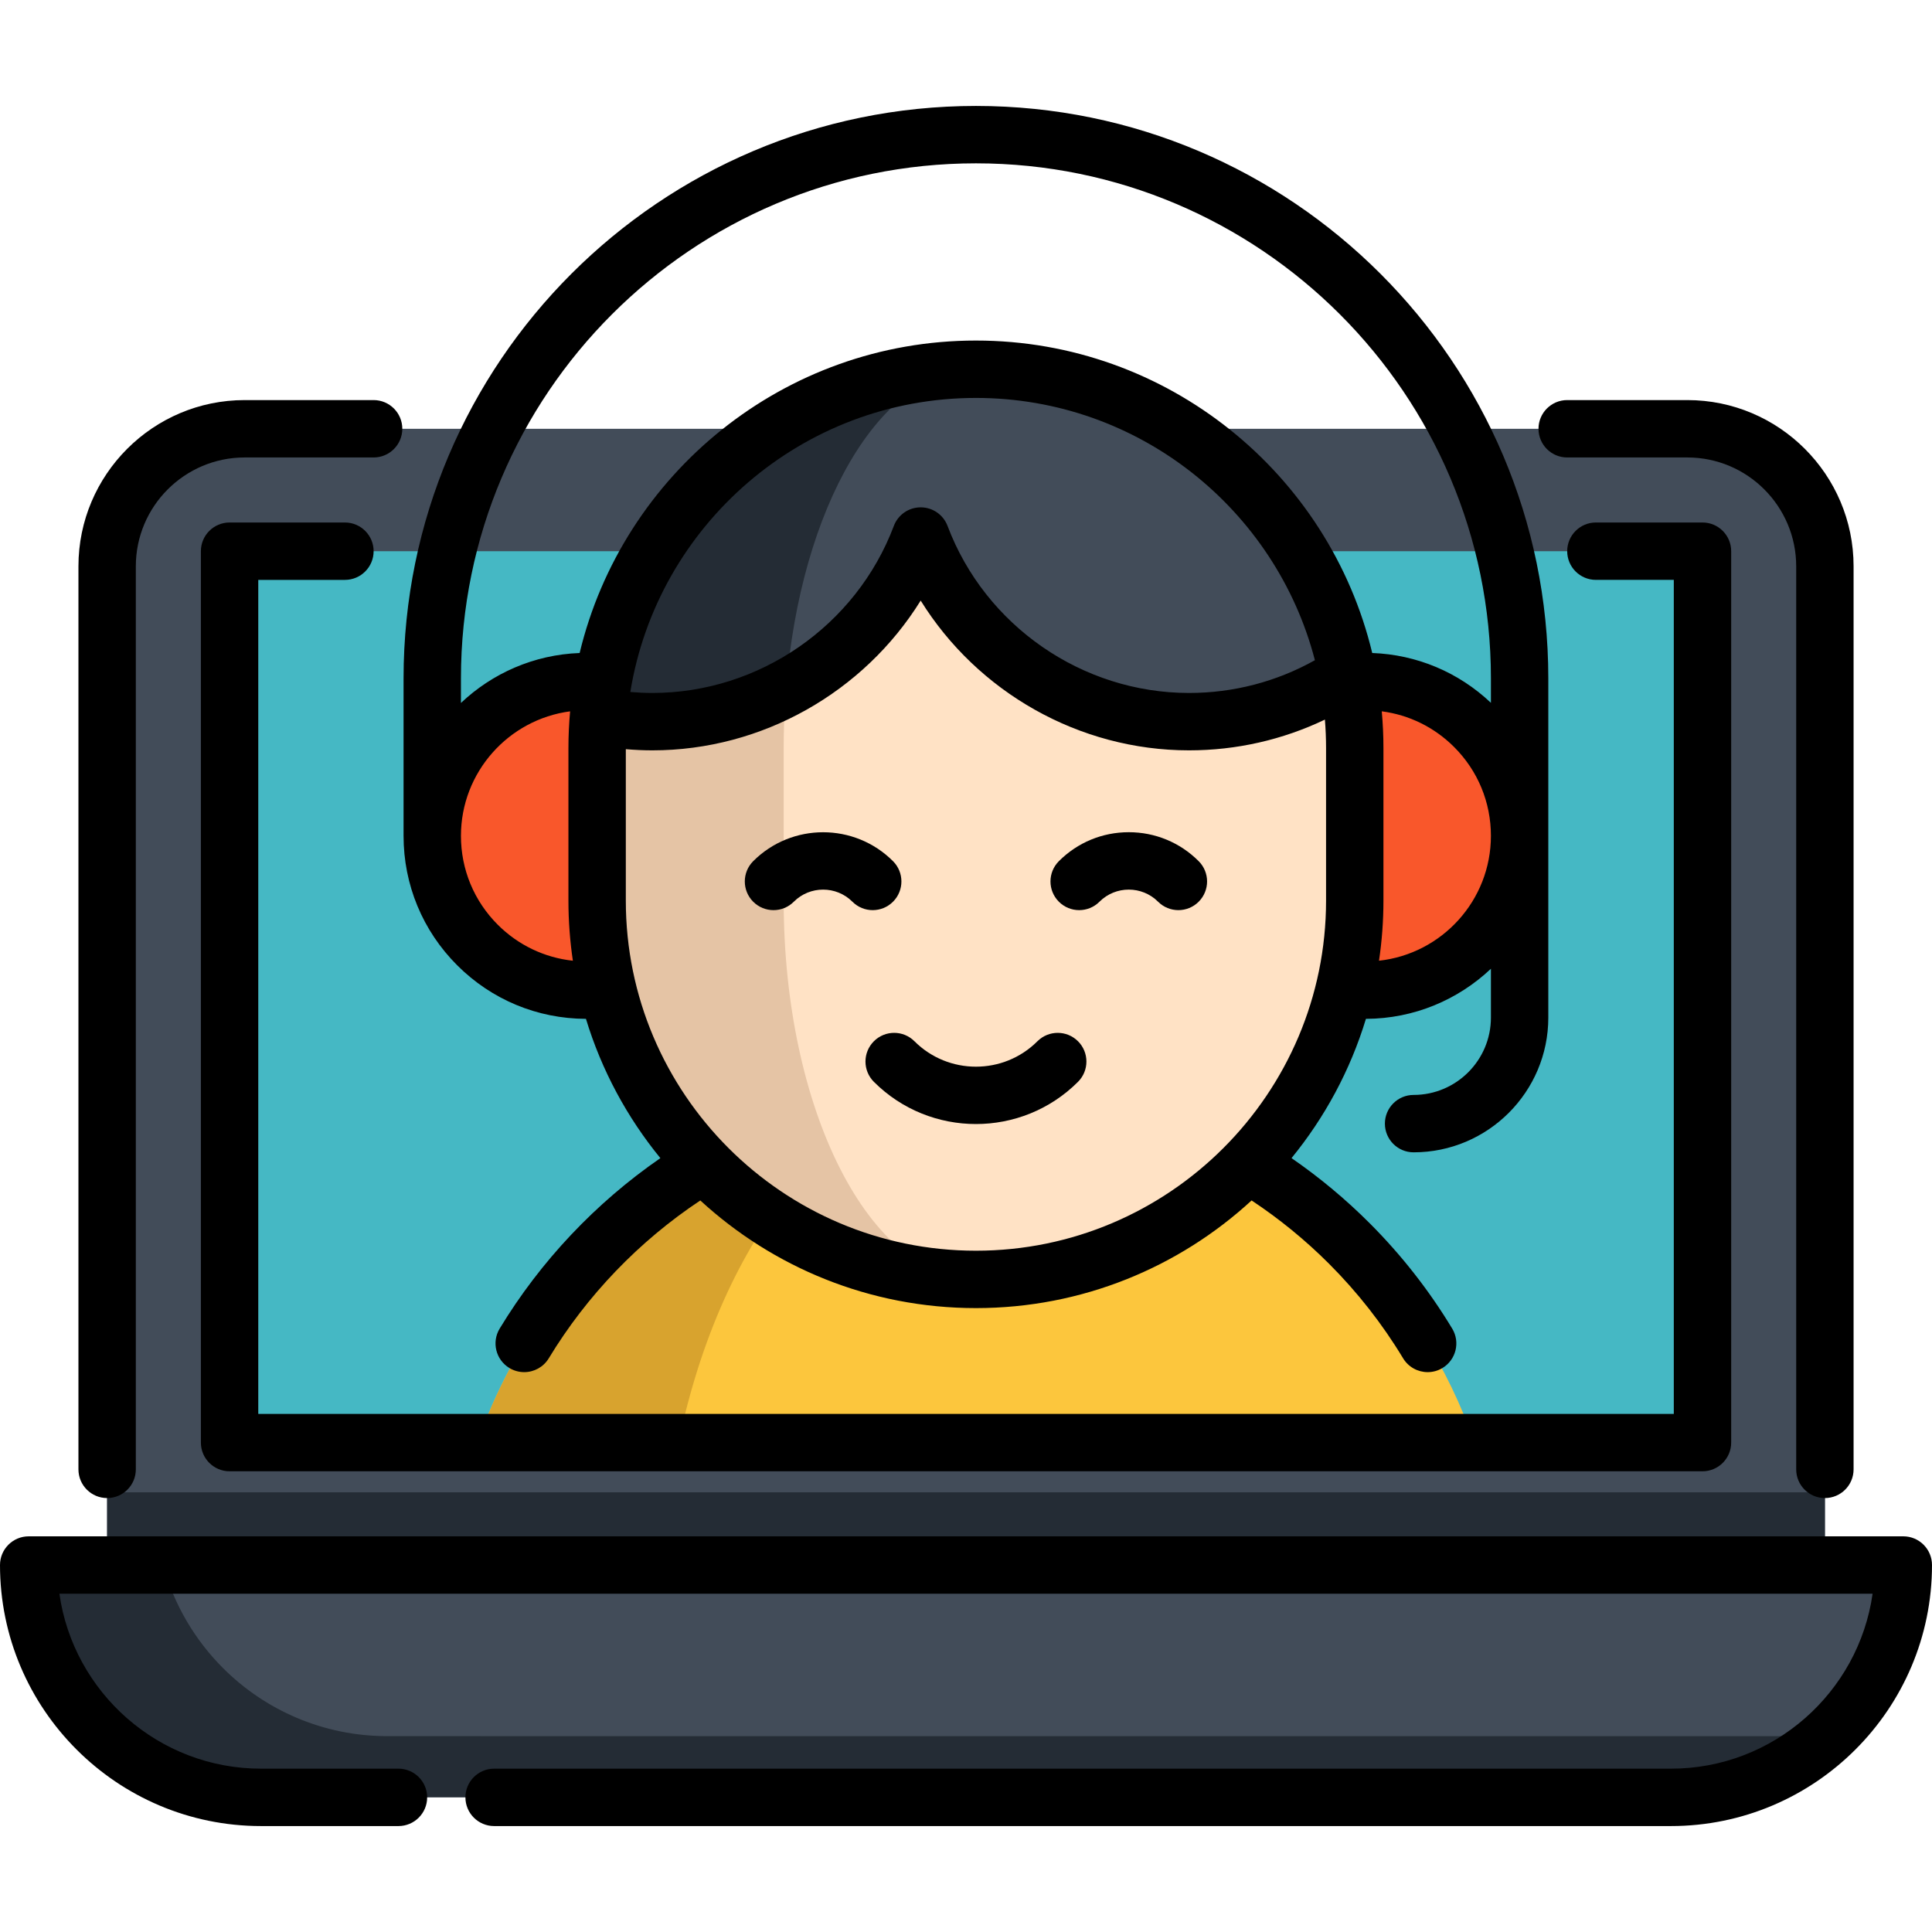 <?xml version="1.0" encoding="iso-8859-1"?>
<!-- Generator: Adobe Illustrator 19.0.0, SVG Export Plug-In . SVG Version: 6.00 Build 0)  -->
<svg version="1.1" id="Capa_1" xmlns="http://www.w3.org/2000/svg" xmlns:xlink="http://www.w3.org/1999/xlink" x="0px" y="0px"
	 viewBox="0 0 512 512" style="enable-background:new 0 0 512 512;" xml:space="preserve">
<path style="fill:#424C59;" d="M483.615,150.078V439.08l-455.224-2.028V150.078c0-20.125,16.313-36.448,36.448-36.448h382.327
	C467.292,113.63,483.615,129.953,483.615,150.078z"/>
<g>
	<polygon style="fill:#242C35;" points="483.615,395.484 483.615,439.08 28.391,437.052 28.391,395.484 	"/>
	<path style="fill:#242C35;" d="M504.399,414.747c0,17.611-7.391,33.488-19.243,44.711c-11.031,10.453-25.935,16.861-42.329,16.861
		H69.179c-17.002,0-32.393-6.894-43.535-18.037S7.607,431.749,7.607,414.747H504.399z"/>
</g>
<path style="fill:#424C59;" d="M504.399,414.747c0,17.611-7.391,33.488-19.243,44.711c-2.9,0.426-5.86,0.639-8.871,0.639H102.636
	c-17.002,0-32.393-6.894-43.535-18.037c-7.462-7.462-13.018-16.83-15.877-27.313H504.399z"/>
<rect x="60.832" y="146.078" style="fill:#45B8C4;" width="390.337" height="236.23"/>
<g>
	<path style="fill:#F9572B;" d="M357.494,180.611h4.322c11.294,0,21.515,4.574,28.919,11.978
		c7.404,7.404,11.978,17.625,11.978,28.919c0,22.589-18.308,40.897-40.897,40.897h-5.619"/>
	<path style="fill:#F9572B;" d="M159.786,180.611h-4.336c-22.589,0-40.897,18.308-40.897,40.897
		c0,11.294,4.574,21.515,11.978,28.919c7.404,7.404,17.625,11.978,28.919,11.978h5.633"/>
</g>
<path style="fill:#FCC63D;" d="M390.739,382.299H126.53c19.052-54.596,71.017-93.772,132.104-93.772
	c38.633,0,73.613,15.663,98.929,40.989C372.288,344.231,383.742,362.226,390.739,382.299z"/>
<path style="fill:#D8A32E;" d="M258.642,288.53c-36.446,0-67.446,39.175-78.818,93.771h-53.299
	C145.59,327.705,197.554,288.53,258.642,288.53z"/>
<path style="fill:#FFE2C5;" d="M258.635,339.055L258.635,339.055c-55.444,0-100.39-44.945-100.39-100.39v-40.423
	c0-55.444,44.945-100.39,100.39-100.39l0,0c55.444,0,100.389,44.945,100.389,100.39v40.423
	C359.025,294.11,314.078,339.055,258.635,339.055z"/>
<path style="fill:#E5C4A5;" d="M258.627,339.052c-55.438,0-100.382-44.944-100.382-100.382v-40.425
	c0-55.45,44.944-100.395,100.382-100.395c-28.128,0-50.942,44.944-50.942,100.395v40.425
	C207.684,294.108,230.499,339.052,258.627,339.052z"/>
<path style="fill:#424C59;" d="M357.103,178.603c-12.045,7.993-26.469,12.646-41.999,12.646c-32.528,0-60.271-20.459-71.113-49.2
	c-6.575,17.441-19.365,31.83-35.677,40.437c-10.578,5.602-22.634,8.763-35.436,8.763c-4.869,0-9.641-0.456-14.268-1.346
	l-0.012-0.108c4.303-51.495,47.445-91.944,100.034-91.944c27.731,0,52.818,11.24,70.993,29.402
	C343.389,141.015,353.161,158.758,357.103,178.603z"/>
<path style="fill:#242C35;" d="M258.632,97.85c-25.411,0-46.484,36.674-50.318,84.636c-10.578,5.602-22.634,8.763-35.436,8.763
	c-4.869,0-9.641-0.456-14.268-1.346l-0.012-0.108C162.901,138.299,206.043,97.85,258.632,97.85z"/>
<path d="M504.396,407.143H7.604c-4.199,0-7.604,3.405-7.604,7.604c0,38.145,31.032,69.177,69.177,69.177h36.421
	c4.199,0,7.604-3.405,7.604-7.604c0-4.199-3.405-7.604-7.604-7.604H69.177c-27.178,0-49.728-20.194-53.435-46.365h480.516
	c-3.707,26.171-26.257,46.365-53.435,46.365H130.946c-4.199,0-7.604,3.405-7.604,7.604c0,4.199,3.405,7.604,7.604,7.604h311.877
	c38.145,0,69.177-31.032,69.177-69.177C512,410.547,508.595,407.143,504.396,407.143z"/>
<path d="M415.322,121.234h31.845c15.905,0,28.844,12.94,28.844,28.844v239.32c0,4.199,3.405,7.604,7.604,7.604
	c4.199,0,7.604-3.405,7.604-7.604v-239.32c0-24.29-19.762-44.052-44.052-44.052h-31.845c-4.199,0-7.604,3.405-7.604,7.604
	C407.718,117.829,411.122,121.234,415.322,121.234z"/>
<path d="M28.391,397.002c4.199,0,7.604-3.405,7.604-7.604v-239.32c0-15.905,12.94-28.844,28.844-28.844h34.173
	c4.199,0,7.604-3.405,7.604-7.604c0-4.199-3.405-7.604-7.604-7.604H64.839c-24.29,0-44.052,19.762-44.052,44.052v239.32
	C20.787,393.598,24.192,397.002,28.391,397.002z"/>
<path d="M155.283,270.005c4.143,13.635,10.913,26.137,19.724,36.912c-17.167,11.85-31.78,27.323-42.588,45.171
	c-2.176,3.592-1.026,8.268,2.566,10.443c1.231,0.745,2.589,1.1,3.931,1.1c2.572,0,5.082-1.306,6.512-3.666
	c10.101-16.682,23.917-31.04,40.161-41.832c19.242,17.7,44.902,28.526,73.046,28.526c28.147,0,53.809-10.828,73.051-28.531
	c7.355,4.881,14.24,10.494,20.506,16.761c7.563,7.563,14.171,15.996,19.637,25.063c1.429,2.368,3.942,3.678,6.519,3.678
	c1.336,0,2.691-0.353,3.919-1.093c3.596-2.169,4.754-6.843,2.585-10.438c-6.103-10.121-13.474-19.53-21.908-27.964
	c-6.364-6.364-13.294-12.134-20.678-17.225c8.807-10.773,15.576-23.273,19.719-36.906c12.815-0.044,24.467-5.091,33.124-13.277
	v12.948c0,11.301-9.194,20.493-20.494,20.493c-4.199,0-7.604,3.405-7.604,7.604c0,4.199,3.405,7.604,7.604,7.604
	c19.686,0,35.702-16.016,35.702-35.701V179.76c0-83.64-68.045-151.684-151.685-151.684S106.948,96.122,106.948,179.76v41.746
	c0,12.956,5.045,25.136,14.204,34.296C130.273,264.926,142.389,269.962,155.283,270.005z M131.906,245.051
	c-6.288-6.288-9.75-14.648-9.75-23.543c0-16.877,12.627-30.852,28.927-32.997c-0.288,3.207-0.443,6.451-0.443,9.732v40.424
	c0,5.413,0.406,10.733,1.178,15.934C144.298,253.789,137.331,250.474,131.906,245.051z M258.635,105.457
	c43.125,0,79.471,29.573,89.827,69.504c-10.154,5.693-21.583,8.682-33.357,8.682c-28.296,0-54.014-17.791-63.998-44.272
	c-1.117-2.961-3.95-4.921-7.115-4.921s-5.999,1.961-7.115,4.921c-9.982,26.48-35.701,44.272-63.998,44.272
	c-1.953,0-3.9-0.095-5.835-0.26C174.177,139.259,212.53,105.457,258.635,105.457z M258.634,331.451
	c-51.162,0-92.786-41.623-92.786-92.786v-40.127c2.333,0.196,4.679,0.311,7.03,0.311c29.152,0,56.068-15.45,71.113-39.687
	c15.046,24.235,41.961,39.687,71.113,39.687c12.574,0,24.828-2.797,36.008-8.146c0.201,2.487,0.307,5,0.307,7.538v40.424
	C351.421,289.828,309.798,331.451,258.634,331.451L258.634,331.451z M365.45,254.599c0.773-5.201,1.177-10.521,1.177-15.933v-40.424
	c0-3.282-0.156-6.527-0.444-9.736c7.237,0.943,13.928,4.214,19.174,9.459c6.288,6.288,9.75,14.648,9.75,23.542
	C395.109,238.637,382.104,252.782,365.45,254.599z M258.633,43.285c75.254,0,136.476,61.223,136.476,136.476v6.495
	c-8.592-8.126-19.65-12.768-31.454-13.205c-11.379-47.438-54.144-82.803-105.021-82.803c-50.878,0-93.643,35.367-105.021,82.805
	c-12.158,0.455-23.179,5.405-31.458,13.235v-6.527C122.156,104.508,183.379,43.285,258.633,43.285z"/>
<path d="M299.138,220.543c-6.998,0-13.576,2.725-18.523,7.672c-2.97,2.97-2.97,7.784,0,10.753c2.97,2.97,7.784,2.97,10.753,0
	c4.285-4.284,11.255-4.285,15.539,0c1.484,1.484,3.431,2.227,5.376,2.227c1.946,0,3.892-0.742,5.377-2.227
	c2.97-2.97,2.97-7.784,0-10.753C312.713,223.267,306.134,220.543,299.138,220.543z"/>
<path d="M236.655,238.969c2.97-2.97,2.97-7.784,0-10.753c-10.214-10.214-26.832-10.213-37.047,0c-2.97,2.97-2.97,7.784,0,10.754
	c2.97,2.969,7.784,2.97,10.754,0c4.285-4.285,11.255-4.285,15.539,0c1.484,1.484,3.431,2.227,5.377,2.227
	C233.224,241.197,235.17,240.453,236.655,238.969z"/>
<path d="M274.929,275.943c-8.984,8.984-23.604,8.984-32.589,0c-2.97-2.971-7.784-2.97-10.753,0c-2.97,2.97-2.97,7.784,0,10.753
	c7.457,7.457,17.253,11.186,27.048,11.186s19.591-3.729,27.048-11.186c2.97-2.97,2.97-7.784,0-10.753
	C282.713,272.975,277.898,272.975,274.929,275.943z"/>
<path d="M91.41,153.675c4.199,0,7.604-3.405,7.604-7.604s-3.405-7.604-7.604-7.604H60.84c-4.199,0-7.604,3.405-7.604,7.604V382.3
	c0,4.199,3.405,7.604,7.604,7.604h390.337c4.199,0,7.604-3.405,7.604-7.604v-236.23c0-4.199-3.405-7.604-7.604-7.604h-28.25
	c-4.199,0-7.604,3.405-7.604,7.604s3.405,7.604,7.604,7.604h20.646v221.022H68.444V153.675H91.41z"/>
<g>
</g>
<g>
</g>
<g>
</g>
<g>
</g>
<g>
</g>
<g>
</g>
<g>
</g>
<g>
</g>
<g>
</g>
<g>
</g>
<g>
</g>
<g>
</g>
<g>
</g>
<g>
</g>
<g>
</g>
</svg>
